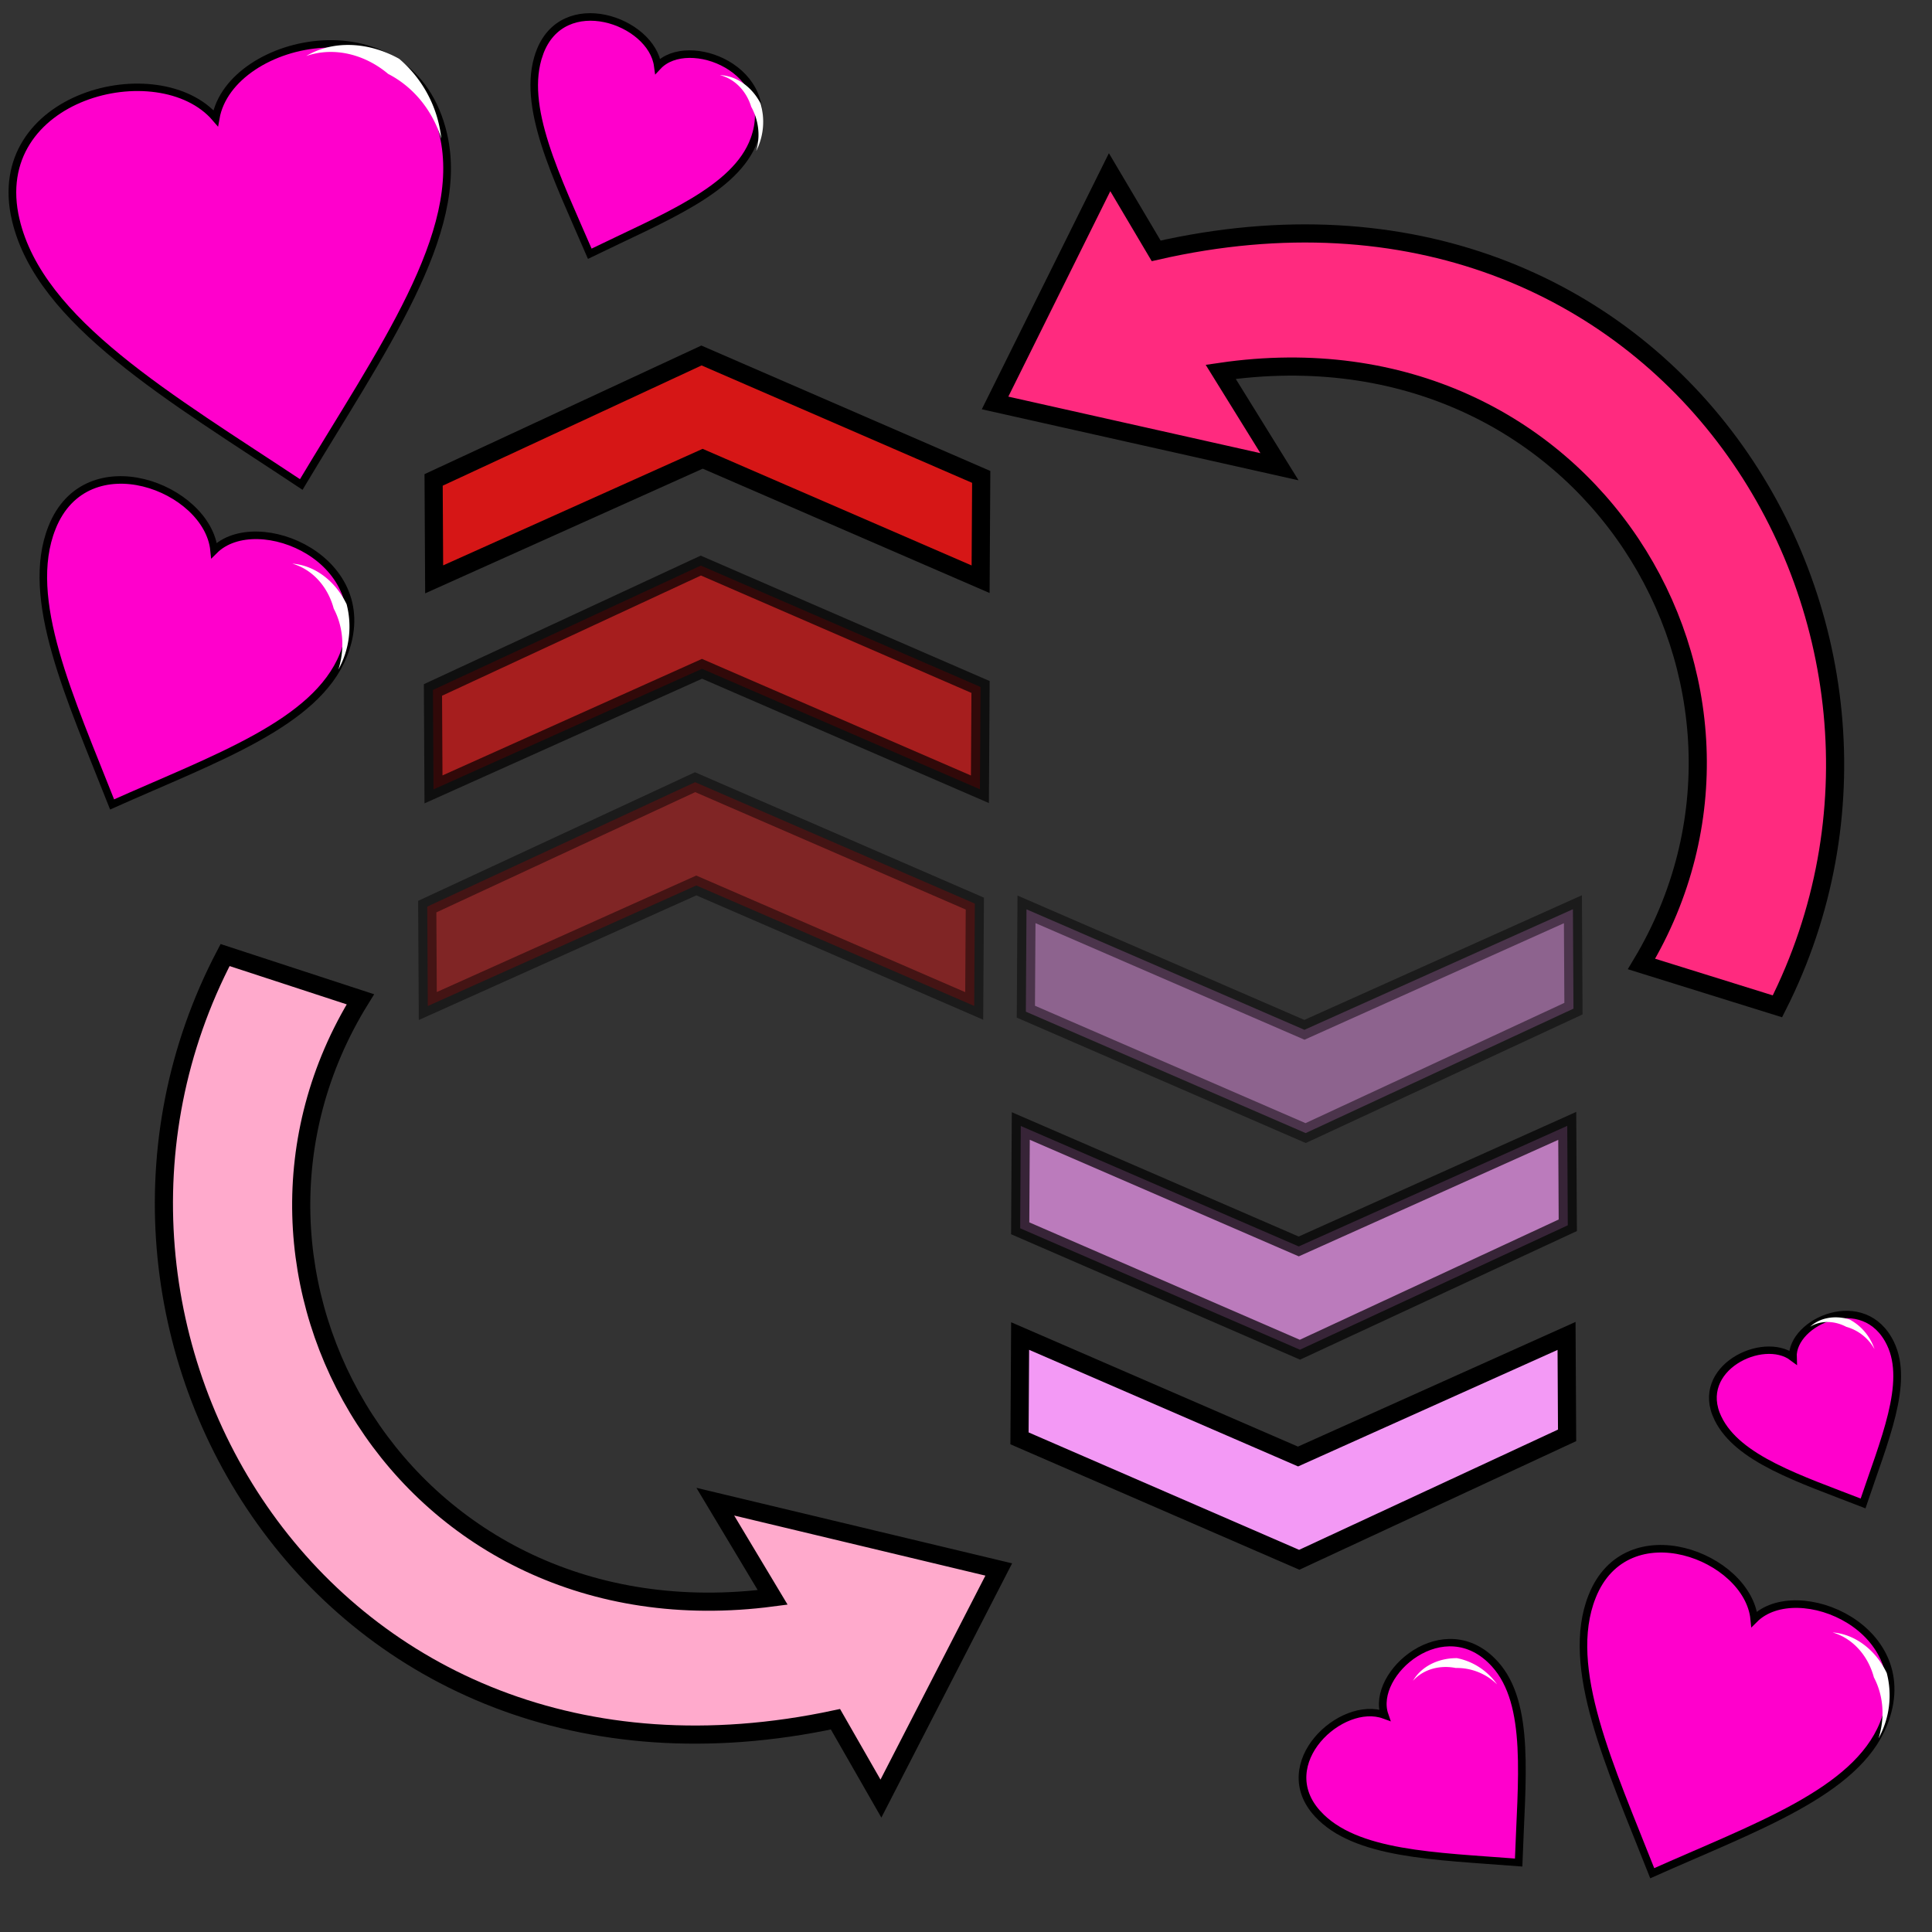 <svg xmlns="http://www.w3.org/2000/svg" viewBox="0 0 64 64">
    <rect x="0" y="0" width="64" height="64" fill="#333333" stroke="none"/>
    <g fill-rule="evenodd">
        <g stroke-width=".856">
            <path fill="#f0c" stroke="#000" d="M7.862 1015.051c-.024-14.737 19.915-15.62 24.403-6.885 3.668-8.902 24.456-9.123 24.398 7.059-.041 11.62-12.317 22.903-24.45 36.117-12.07-12.803-24.331-24.22-24.35-36.29z" transform="matrix(.29 -.059 .066 .281 -68.751 -277.477)"/>
            <path fill="#fff" d="M10.144 1.855c.864-.515 2.036-.49 3.08.094a4.034 4.034 0 0 1 1.396 2.647c-.33-1.048-1.02-1.768-1.761-2.147-.742-.627-1.763-.92-2.715-.594z"/>
        </g>
        <g stroke-width="1.174">
            <path fill="#f0c" stroke="#000" d="M7.862 1015.051c-.024-14.737 19.915-15.62 24.403-6.885 3.668-8.902 24.456-9.123 24.398 7.059-.041 11.62-12.317 22.903-24.45 36.117-12.07-12.803-24.331-24.22-24.35-36.29z" transform="matrix(.198 .086 -.078 .195 130.359 -145.729)"/>
            <path fill="#fff" d="M60.701 54.076c.732.054 1.421.558 1.8 1.344a2.94 2.94 0 0 1-.272 2.165c.24-.765.13-1.483-.154-2.02-.182-.684-.668-1.286-1.374-1.49z"/>
        </g>
        <g stroke-width="1.611">
            <path fill="#f0c" stroke="#000" d="M7.862 1015.051c-.024-14.737 19.915-15.62 24.403-6.885 3.668-8.902 24.456-9.123 24.398 7.059-.041 11.62-12.317 22.903-24.45 36.117-12.07-12.803-24.331-24.22-24.35-36.29z" transform="matrix(.12 -.102 .103 .113 -61.847 -53.817)"/>
            <path fill="#fff" d="M46.807 55.678c.27-.463.82-.753 1.456-.75.517.102.996.4 1.331.87a1.908 1.908 0 0 0-1.372-.544c-.506-.1-1.056.026-1.415.424z"/>
        </g>
        <g stroke-width="1.174">
            <path fill="#f0c" stroke="#000" d="M7.862 1015.051c-.024-14.737 19.915-15.62 24.403-6.885 3.668-8.902 24.456-9.123 24.398 7.059-.041 11.62-12.317 22.903-24.45 36.117-12.07-12.803-24.331-24.22-24.35-36.29z" transform="matrix(.198 .086 -.078 .195 79.34 -181.134)"/>
            <path fill="#fff" d="M9.682 18.671c.731.054 1.42.559 1.8 1.344a2.94 2.94 0 0 1-.273 2.165c.24-.764.13-1.482-.154-2.019-.181-.684-.668-1.287-1.373-1.49z"/>
        </g>
        <g stroke-width="1.611">
            <path fill="#f0c" stroke="#000" d="M7.862 1015.051c-.024-14.737 19.915-15.62 24.403-6.885 3.668-8.902 24.456-9.123 24.398 7.059-.041 11.62-12.317 22.903-24.45 36.117-12.07-12.803-24.331-24.22-24.35-36.29z" transform="matrix(.146 .058 -.052 .144 69.504 -144.856)"/>
            <path fill="#fff" d="M23.846 2.488c.535.02 1.05.37 1.346.933a2.144 2.144 0 0 1-.143 1.584 1.908 1.908 0 0 0-.164-1.467c-.15-.494-.52-.92-1.039-1.05z"/>
        </g>
        <g stroke-width="1.988">
            <path fill="#f0c" stroke="#000" d="M7.862 1015.051c-.024-14.737 19.915-15.62 24.403-6.885 3.668-8.902 24.456-9.123 24.398 7.059-.041 11.62-12.317 22.903-24.45 36.117-12.07-12.803-24.331-24.22-24.35-36.29z" transform="matrix(.117 -.051 .054 .112 1.175 -66.304)"/>
            <path fill="#fff" d="M59.961 43.95c.317-.295.812-.392 1.305-.242.376.2.68.542.83.985a1.546 1.546 0 0 0-.938-.741c-.37-.196-.826-.226-1.197-.002z"/>
        </g>
        <g fill="#d61616" stroke="#000" stroke-width="1.256">
            <path stroke-width=".601" d="M32.484 19.188l.02-3.39-9.267-4.022-8.873 4.122.018 3.294 8.895-3.995z"/>
            <path fill-opacity=".706" stroke-opacity=".706" stroke-width=".601" d="M32.461 26.146l.021-3.389-9.267-4.022-8.873 4.121.018 3.294 8.895-3.995z"/>
            <path fill-opacity=".471" stroke-opacity=".471" stroke-width=".601" d="M32.272 33.323l.021-3.39-9.267-4.022-8.873 4.122.018 3.293 8.895-3.994z"/>
        </g>
        <path fill="#fac" stroke="#000" stroke-width=".601" d="M11.938 33.103c-5.626 9.08 1.454 21.418 13.658 19.813l-1.901-3.171 9.39 2.246-3.903 7.59-1.506-2.629C10.703 60.582.963 44.027 7.456 31.637z"/>
        <path fill="#ff2a7f" stroke="#000" stroke-width=".601" d="M54.377 31.933c5.496-9.159-1.76-21.395-13.94-19.616l1.947 3.144-9.421-2.113 3.794-7.644L38.3 8.31C55.22 4.439 65.195 20.854 58.88 33.336z"/>
        <g fill="#f399f5" stroke="#000" stroke-width="1.256">
            <path stroke-width=".601" d="M33.793 44.258l-.021 3.389 9.267 4.023 8.873-4.122-.018-3.294-8.895 3.995z"/>
            <path fill-opacity=".706" stroke-opacity=".706" stroke-width=".601" d="M33.815 37.3l-.02 3.389 9.267 4.022 8.873-4.122-.018-3.293-8.895 3.994z"/>
            <path fill-opacity=".471" stroke-opacity=".471" stroke-width=".601" d="M34.004 30.123l-.021 3.39 9.268 4.022 8.872-4.122-.018-3.294-8.894 3.995z"/>
        </g>
    </g>
</svg>
